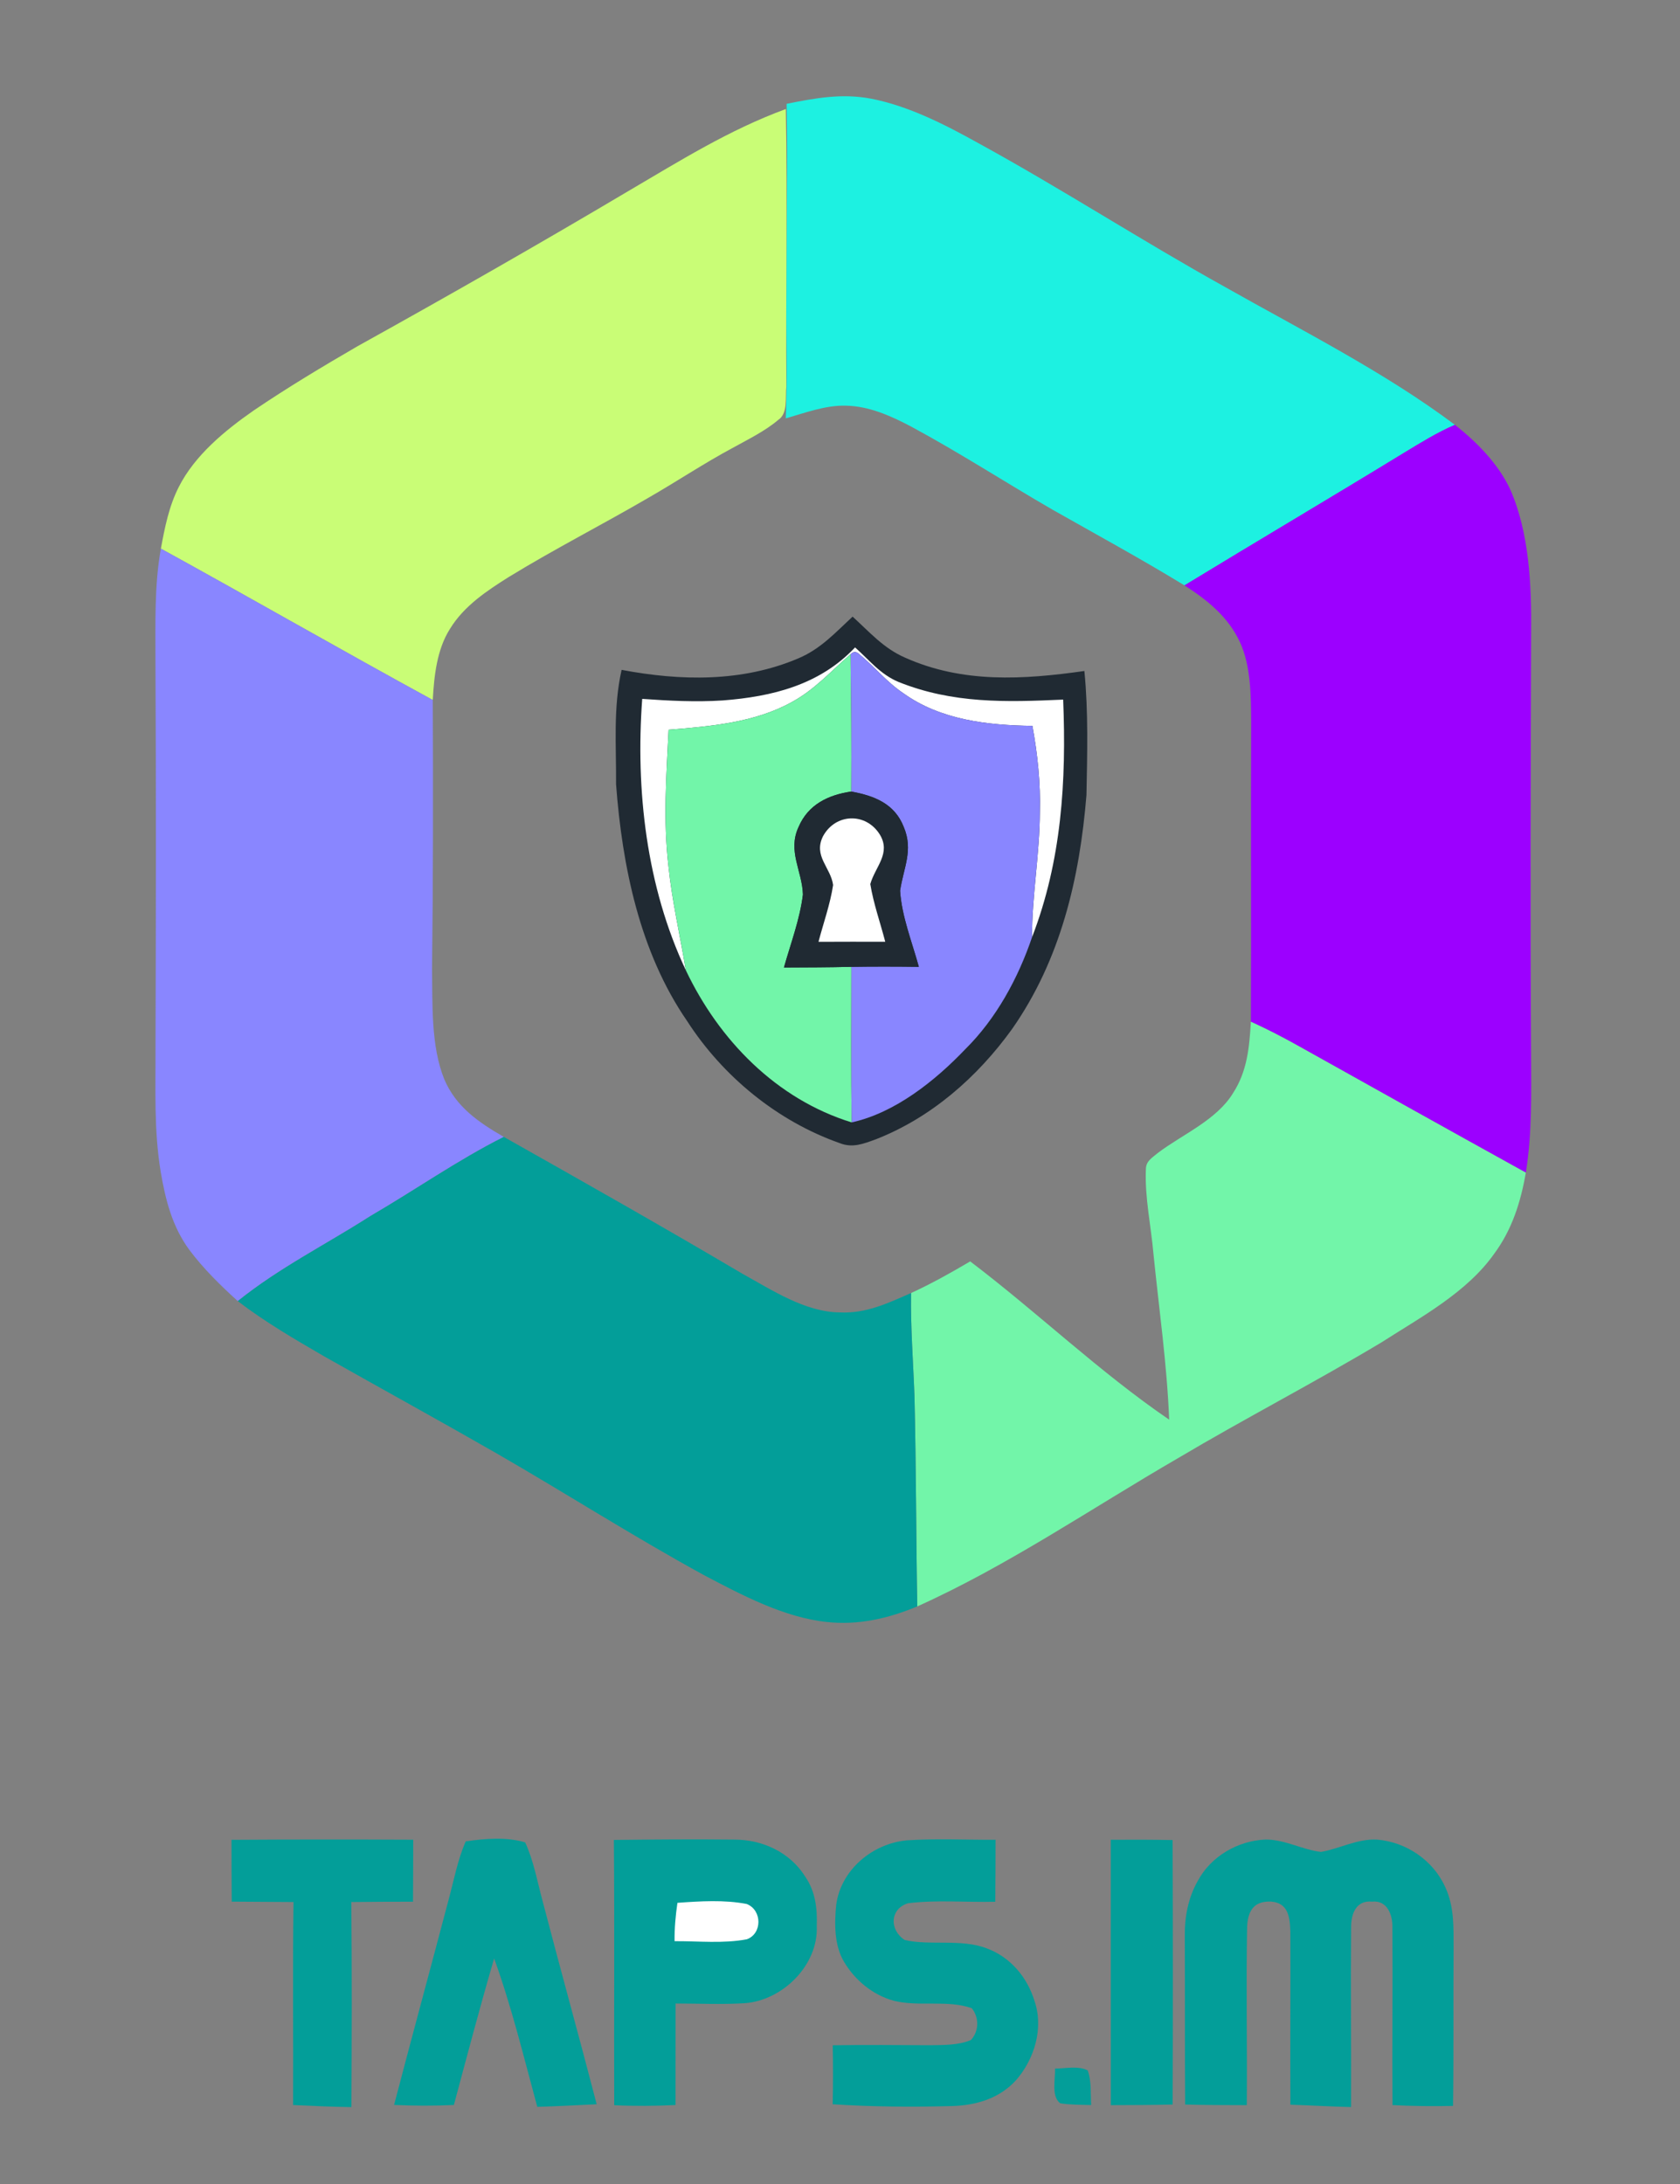 <?xml version="1.0" encoding="UTF-8" standalone="no"?>
<svg
   xmlns:dc="http://purl.org/dc/elements/1.1/"
   xmlns:cc="http://creativecommons.org/ns#"
   xmlns:rdf="http://www.w3.org/1999/02/22-rdf-syntax-ns#"
   xmlns:svg="http://www.w3.org/2000/svg"
   xmlns="http://www.w3.org/2000/svg"
   xmlns:sodipodi="http://sodipodi.sourceforge.net/DTD/sodipodi-0.dtd"
   xmlns:inkscape="http://www.inkscape.org/namespaces/inkscape"
   version="1.1"
   viewBox="0 0 300 390"
   width="300.0pt"
   height="390.0pt"
   id="svg44"
   sodipodi:docname="logo_taps.svg"
   inkscape:export-filename="H:\Taps\logo_taps.png"
   inkscape:export-xdpi="66.480003"
   inkscape:export-ydpi="66.480003"
   inkscape:version="0.92.3 (2405546, 2018-03-11)">
  <rect x="0" y="0" width="300" height="390" fill="#808080" stroke="none"/>
  <defs
     id="defs48" />
  <sodipodi:namedview
     pagecolor="#ffffff"
     bordercolor="#666666"
     borderopacity="1"
     objecttolerance="10"
     gridtolerance="10"
     guidetolerance="10"
     inkscape:pageopacity="0"
     inkscape:pageshadow="2"
     inkscape:window-width="691"
     inkscape:window-height="480"
     id="namedview46"
     showgrid="false"
     inkscape:zoom="0.45384615"
     inkscape:cx="200"
     inkscape:cy="260"
     inkscape:window-x="0"
     inkscape:window-y="0"
     inkscape:window-maximized="0"
     inkscape:current-layer="svg44" />
  <path
     d="M 0.00 0.00 L 300.00 0.00 L 300.00 390.00 L 0.00 390.00 L 0.00 0.00 Z"
     fill="none"
     id="path2" />
  <path
     d="M 155.54 17.62 C 162.20 18.91 168.65 22.20 174.54 25.47 C 189.51 33.66 203.84 42.97 218.76 51.25 C 232.33 58.93 247.31 66.48 259.80 75.86 C 256.64 77.22 253.78 79.00 250.84 80.78 C 237.78 88.77 224.59 96.56 211.51 104.53 C 203.80 99.82 195.83 95.48 187.96 91.02 C 179.56 86.16 171.32 80.82 162.77 76.21 C 159.12 74.28 155.21 72.51 151.01 72.44 C 147.40 72.35 143.77 73.72 140.32 74.71 C 140.63 67.14 140.34 59.58 140.43 52.00 C 140.42 40.84 140.68 29.69 140.47 18.54 C 145.56 17.52 150.33 16.63 155.54 17.62 Z"
     fill="#1df1e1"
     id="path4" />
  <path
     d="M 140.33 19.47 C 140.62 35.99 140.30 52.52 140.41 69.04 C 140.21 70.89 140.75 73.79 139.00 74.96 C 136.61 76.99 133.61 78.44 130.88 79.96 C 125.72 82.72 120.89 85.96 115.82 88.87 C 107.59 93.67 99.07 98.01 90.94 102.98 C 86.94 105.50 82.87 108.18 80.35 112.30 C 78.00 116.00 77.52 120.72 77.28 125.00 C 61.02 116.13 44.96 106.89 28.73 97.97 C 29.42 94.20 30.18 90.37 31.94 86.93 C 34.81 81.27 40.18 76.87 45.30 73.30 C 51.31 69.23 57.56 65.47 63.84 61.83 C 80.07 52.82 96.20 43.62 112.17 34.14 C 121.41 28.72 130.21 23.18 140.33 19.47 Z"
     fill="#c9fd76"
     id="path6" />
  <path
     d="M 259.80 75.86 C 263.72 78.93 267.56 82.84 269.68 87.39 C 273.10 95.12 273.51 104.68 273.41 113.00 C 273.34 138.00 273.25 163.00 273.40 188.00 C 273.42 195.19 273.62 202.27 272.47 209.40 C 258.97 201.93 245.50 194.41 232.04 186.88 C 229.21 185.29 226.33 183.80 223.37 182.45 C 223.45 164.64 223.33 146.81 223.42 129.00 C 223.38 124.31 223.41 118.94 221.39 114.61 C 219.26 110.08 215.62 107.18 211.51 104.53 C 224.59 96.56 237.78 88.77 250.84 80.78 C 253.78 79.00 256.64 77.22 259.80 75.86 Z"
     fill="#9c00ff"
     id="path8" />
  <path
     d="M 28.73 97.97 C 44.96 106.89 61.02 116.13 77.28 125.00 C 77.35 141.00 77.35 156.99 77.15 172.99 C 77.25 179.33 76.93 186.79 79.34 192.74 C 81.44 197.68 85.50 200.44 89.97 203.02 C 81.74 207.15 74.12 212.52 66.15 217.15 C 58.02 222.35 49.90 226.37 42.46 232.34 C 39.36 229.53 36.31 226.54 33.80 223.18 C 30.74 219.01 29.54 214.23 28.69 209.21 C 27.47 201.74 27.80 194.54 27.77 187.00 C 27.85 164.00 27.88 141.00 27.76 118.00 C 27.77 111.38 27.55 104.49 28.73 97.97 Z"
     fill="#8986ff"
     id="path10" />
  <path
     d="M 152.25 110.11 C 155.25 112.84 157.76 115.75 161.58 117.42 C 171.90 122.05 182.74 121.37 193.64 119.82 C 194.36 127.16 194.15 134.61 194.01 141.97 C 192.80 156.85 189.40 171.36 180.73 183.75 C 174.57 192.31 166.29 199.59 156.39 203.45 C 154.20 204.24 152.26 205.05 149.95 204.13 C 138.81 200.21 129.06 192.21 122.68 182.30 C 114.23 170.03 111.11 154.67 110.01 140.05 C 110.06 133.09 109.47 126.47 111.00 119.62 C 121.54 121.61 132.53 121.84 142.57 117.56 C 146.54 115.89 149.18 112.96 152.25 110.11 Z"
     fill="#202a33"
     id="path12" />
  <path
     d="M 152.69 115.61 C 155.29 117.91 157.14 120.38 160.43 121.77 C 170.14 125.67 179.61 125.39 189.85 124.93 C 190.44 139.45 189.58 153.69 184.29 167.37 C 184.28 159.87 185.67 152.51 185.69 145.01 C 185.83 139.83 185.29 134.71 184.36 129.62 C 176.36 129.51 167.97 128.58 161.28 123.77 C 158.30 121.76 156.08 118.97 153.34 116.73 C 152.84 116.31 152.36 116.34 151.89 116.82 C 148.38 119.84 145.52 123.13 141.38 125.38 C 134.73 129.06 126.82 129.71 119.39 130.31 C 118.99 138.54 118.41 146.38 119.36 154.62 C 120.00 160.91 121.44 167.01 122.46 173.24 C 115.43 158.32 113.48 141.10 114.68 124.80 C 119.48 125.14 124.25 125.39 129.05 125.08 C 137.93 124.40 146.37 122.30 152.69 115.61 Z"
     fill="#ffffff"
     id="path14" />
  <path
     d="M 153.34 116.73 C 156.08 118.97 158.30 121.76 161.28 123.77 C 167.97 128.58 176.36 129.51 184.36 129.62 C 185.29 134.71 185.83 139.83 185.69 145.01 C 185.67 152.51 184.28 159.87 184.29 167.37 C 181.80 174.70 177.90 181.89 172.36 187.37 C 166.97 193.01 159.84 198.72 152.08 200.43 C 151.94 191.17 152.01 181.91 152.02 172.65 C 156.04 172.59 160.06 172.60 164.08 172.65 C 162.87 168.23 161.02 163.64 160.73 159.06 C 161.33 154.98 163.15 151.84 161.38 147.67 C 159.76 143.51 156.11 142.09 152.00 141.35 C 152.08 133.17 151.97 125.00 151.89 116.82 C 152.36 116.34 152.84 116.31 153.34 116.73 Z"
     fill="#8986ff"
     id="path16" />
  <path
     d="M 151.89 116.82 C 151.97 125.00 152.08 133.17 152.00 141.35 C 147.89 141.95 144.32 143.67 142.61 147.66 C 140.59 151.98 143.26 155.53 143.38 159.74 C 142.84 164.16 141.19 168.49 139.99 172.77 C 144.00 172.75 148.01 172.75 152.02 172.65 C 152.01 181.91 151.94 191.17 152.08 200.43 C 138.63 196.28 128.38 185.72 122.46 173.24 C 121.44 167.01 120.00 160.91 119.36 154.62 C 118.41 146.38 118.99 138.54 119.39 130.31 C 126.82 129.71 134.73 129.06 141.38 125.38 C 145.52 123.13 148.38 119.84 151.89 116.82 Z"
     fill="#72f5a9"
     id="path18" />
  <path
     d="M 152.00 141.35 C 156.11 142.09 159.76 143.51 161.38 147.67 C 163.15 151.84 161.33 154.98 160.73 159.06 C 161.02 163.64 162.87 168.23 164.08 172.65 C 160.06 172.60 156.04 172.59 152.02 172.65 C 148.01 172.75 144.00 172.75 139.99 172.77 C 141.19 168.49 142.84 164.16 143.38 159.74 C 143.26 155.53 140.59 151.98 142.61 147.66 C 144.32 143.67 147.89 141.95 152.00 141.35 Z"
     fill="#202a33"
     id="path20" />
  <path
     d="M 157.10 149.01 C 159.16 152.38 156.29 154.76 155.41 157.87 C 155.98 161.36 157.19 164.75 158.08 168.17 C 154.11 168.16 150.13 168.16 146.16 168.18 C 147.04 164.82 148.25 161.48 148.77 158.04 C 148.34 154.89 145.20 152.88 146.96 149.34 C 149.19 145.22 154.61 145.04 157.10 149.01 Z"
     fill="#ffffff"
     id="path22" />
  <path
     d="M 223.37 182.45 C 226.33 183.80 229.21 185.29 232.04 186.88 C 245.50 194.41 258.97 201.93 272.47 209.40 C 271.57 214.60 270.02 219.55 266.85 223.84 C 261.99 230.77 253.74 235.19 246.71 239.70 C 234.76 246.86 222.35 253.27 210.37 260.38 C 195.04 269.26 179.92 279.62 163.80 286.86 C 163.58 274.36 163.60 261.84 163.30 249.34 C 163.08 243.19 162.59 237.06 162.69 230.90 C 166.33 229.23 169.81 227.28 173.25 225.25 C 185.30 234.39 196.30 244.99 208.78 253.51 C 208.39 243.63 206.97 233.78 205.98 223.95 C 205.55 218.96 204.41 213.84 204.62 208.84 C 204.62 207.30 205.75 206.75 206.79 205.86 C 211.19 202.54 217.24 200.02 220.18 195.21 C 222.73 191.27 223.10 187.02 223.37 182.45 Z"
     fill="#72f5a9"
     id="path24" />
  <path
     d="M 89.97 203.02 C 104.23 211.06 118.47 219.12 132.57 227.45 C 137.84 230.36 143.81 234.32 149.99 234.36 C 154.69 234.58 158.52 232.72 162.69 230.90 C 162.59 237.06 163.08 243.19 163.30 249.34 C 163.60 261.84 163.58 274.36 163.80 286.86 C 158.64 289.01 153.25 290.26 147.64 289.64 C 140.02 288.85 132.41 284.80 125.70 281.27 C 113.13 274.39 101.00 266.63 88.57 259.47 C 78.37 253.62 68.06 247.96 57.82 242.17 C 52.60 239.14 47.25 236.02 42.46 232.34 C 49.90 226.37 58.02 222.35 66.15 217.15 C 74.12 212.52 81.74 207.15 89.97 203.02 Z"
     fill="#039e99"
     id="path26" />
  <path
     d="M 41.34 328.54 C 52.16 328.47 62.97 328.47 73.79 328.52 C 73.79 332.21 73.77 335.90 73.75 339.59 C 70.08 339.58 66.41 339.62 62.73 339.65 C 62.86 351.85 62.82 364.06 62.75 376.27 C 59.28 376.21 55.81 376.07 52.34 375.90 C 52.39 363.82 52.25 351.73 52.41 339.65 C 48.74 339.61 45.06 339.62 41.38 339.58 C 41.36 335.90 41.33 332.22 41.34 328.54 Z"
     fill="#039e99"
     id="path28" />
  <path
     d="M 83.17 328.81 C 86.56 328.32 90.47 327.99 93.78 329.00 C 95.28 332.23 95.93 335.92 96.86 339.35 C 100.03 351.51 103.40 363.61 106.55 375.76 C 103.02 375.92 99.48 376.13 95.94 376.22 C 93.54 367.37 91.36 358.36 88.24 349.73 C 85.69 358.40 83.40 367.15 81.05 375.89 C 77.48 376.06 73.95 376.05 70.37 375.88 C 73.57 363.65 76.89 351.45 80.11 339.23 C 81.05 335.77 81.72 332.09 83.17 328.81 Z"
     fill="#039e99"
     id="path30" />
  <path
     d="M 109.62 328.56 C 116.77 328.48 123.93 328.42 131.09 328.50 C 136.18 328.49 141.10 330.77 143.82 335.16 C 145.63 337.82 145.96 340.83 145.85 343.97 C 146.14 350.95 139.71 357.27 132.91 357.72 C 128.83 357.97 124.72 357.77 120.64 357.77 C 120.64 363.82 120.63 369.86 120.63 375.90 C 116.97 376.07 113.34 376.11 109.68 375.93 C 109.63 360.14 109.75 344.35 109.62 328.56 Z"
     fill="#039e99"
     id="path32" />
  <path
     d="M 161.94 328.63 C 167.20 328.28 172.51 328.56 177.78 328.53 C 177.78 332.22 177.76 335.91 177.73 339.60 C 172.56 339.73 167.26 339.23 162.13 339.87 C 158.88 340.89 158.80 344.65 161.56 346.43 C 165.91 347.46 171.66 346.18 176.14 347.90 C 180.38 349.43 183.43 353.05 184.73 357.30 C 186.40 362.15 184.74 367.67 181.45 371.45 C 178.48 374.72 174.38 375.94 170.07 376.08 C 162.95 376.28 155.79 376.22 148.69 375.76 C 148.77 372.25 148.77 368.74 148.70 365.23 C 154.49 365.13 160.27 365.20 166.06 365.22 C 168.45 365.18 171.17 365.24 173.39 364.28 C 174.83 362.69 174.87 360.28 173.53 358.61 C 169.25 357.07 164.04 358.40 159.62 357.28 C 155.90 356.29 152.65 353.60 150.71 350.31 C 148.96 347.36 148.99 343.48 149.32 340.17 C 150.14 333.91 155.78 329.20 161.94 328.63 Z"
     fill="#039e99"
     id="path34" />
  <path
     d="M 198.35 328.53 C 202.03 328.50 205.71 328.51 209.39 328.58 C 209.46 344.32 209.46 360.07 209.40 375.81 C 205.72 375.90 202.04 375.91 198.36 375.92 C 198.34 360.12 198.37 344.33 198.35 328.53 Z"
     fill="#039e99"
     id="path36" />
  <path
     d="M 225.99 328.49 C 229.43 328.46 232.66 330.35 235.90 330.70 C 239.24 330.12 242.48 328.27 246.02 328.51 C 251.17 328.98 255.88 332.19 258.05 336.91 C 259.73 340.54 259.55 344.11 259.57 348.00 C 259.50 357.35 259.61 366.71 259.47 376.06 C 255.86 376.13 252.26 376.10 248.66 375.91 C 248.58 365.31 248.72 354.71 248.64 344.11 C 248.68 341.86 247.67 339.29 245.00 339.58 C 242.19 339.30 241.27 341.72 241.27 344.09 C 241.18 354.80 241.30 365.54 241.26 376.26 C 237.65 376.17 234.04 375.96 230.43 375.84 C 230.37 365.54 230.46 355.24 230.42 344.94 C 230.34 342.40 230.07 339.78 226.95 339.57 C 223.91 339.46 222.86 341.19 222.70 344.00 C 222.50 354.63 222.73 365.29 222.64 375.92 C 218.97 375.91 215.30 375.91 211.63 375.81 C 211.57 365.85 211.61 355.89 211.57 345.94 C 211.51 342.40 212.14 338.95 213.90 335.85 C 216.27 331.46 221.06 328.69 225.99 328.49 Z"
     fill="#039e99"
     id="path38" />
  <path
     d="M 120.97 339.79 C 125.01 339.50 129.36 339.22 133.35 340.00 C 136.15 341.13 136.10 345.33 133.36 346.30 C 129.19 347.10 124.69 346.61 120.46 346.64 C 120.43 344.34 120.64 342.06 120.97 339.79 Z"
     fill="#ffffff"
     id="path40" />
  <path
     d="M 194.23 369.72 C 194.94 371.62 194.72 373.91 194.85 375.90 C 193.02 375.85 191.14 375.87 189.33 375.59 C 187.67 374.36 188.48 371.20 188.40 369.39 C 190.18 369.38 192.62 368.85 194.23 369.72 Z"
     fill="#039e99"
     id="path42" />
</svg>
